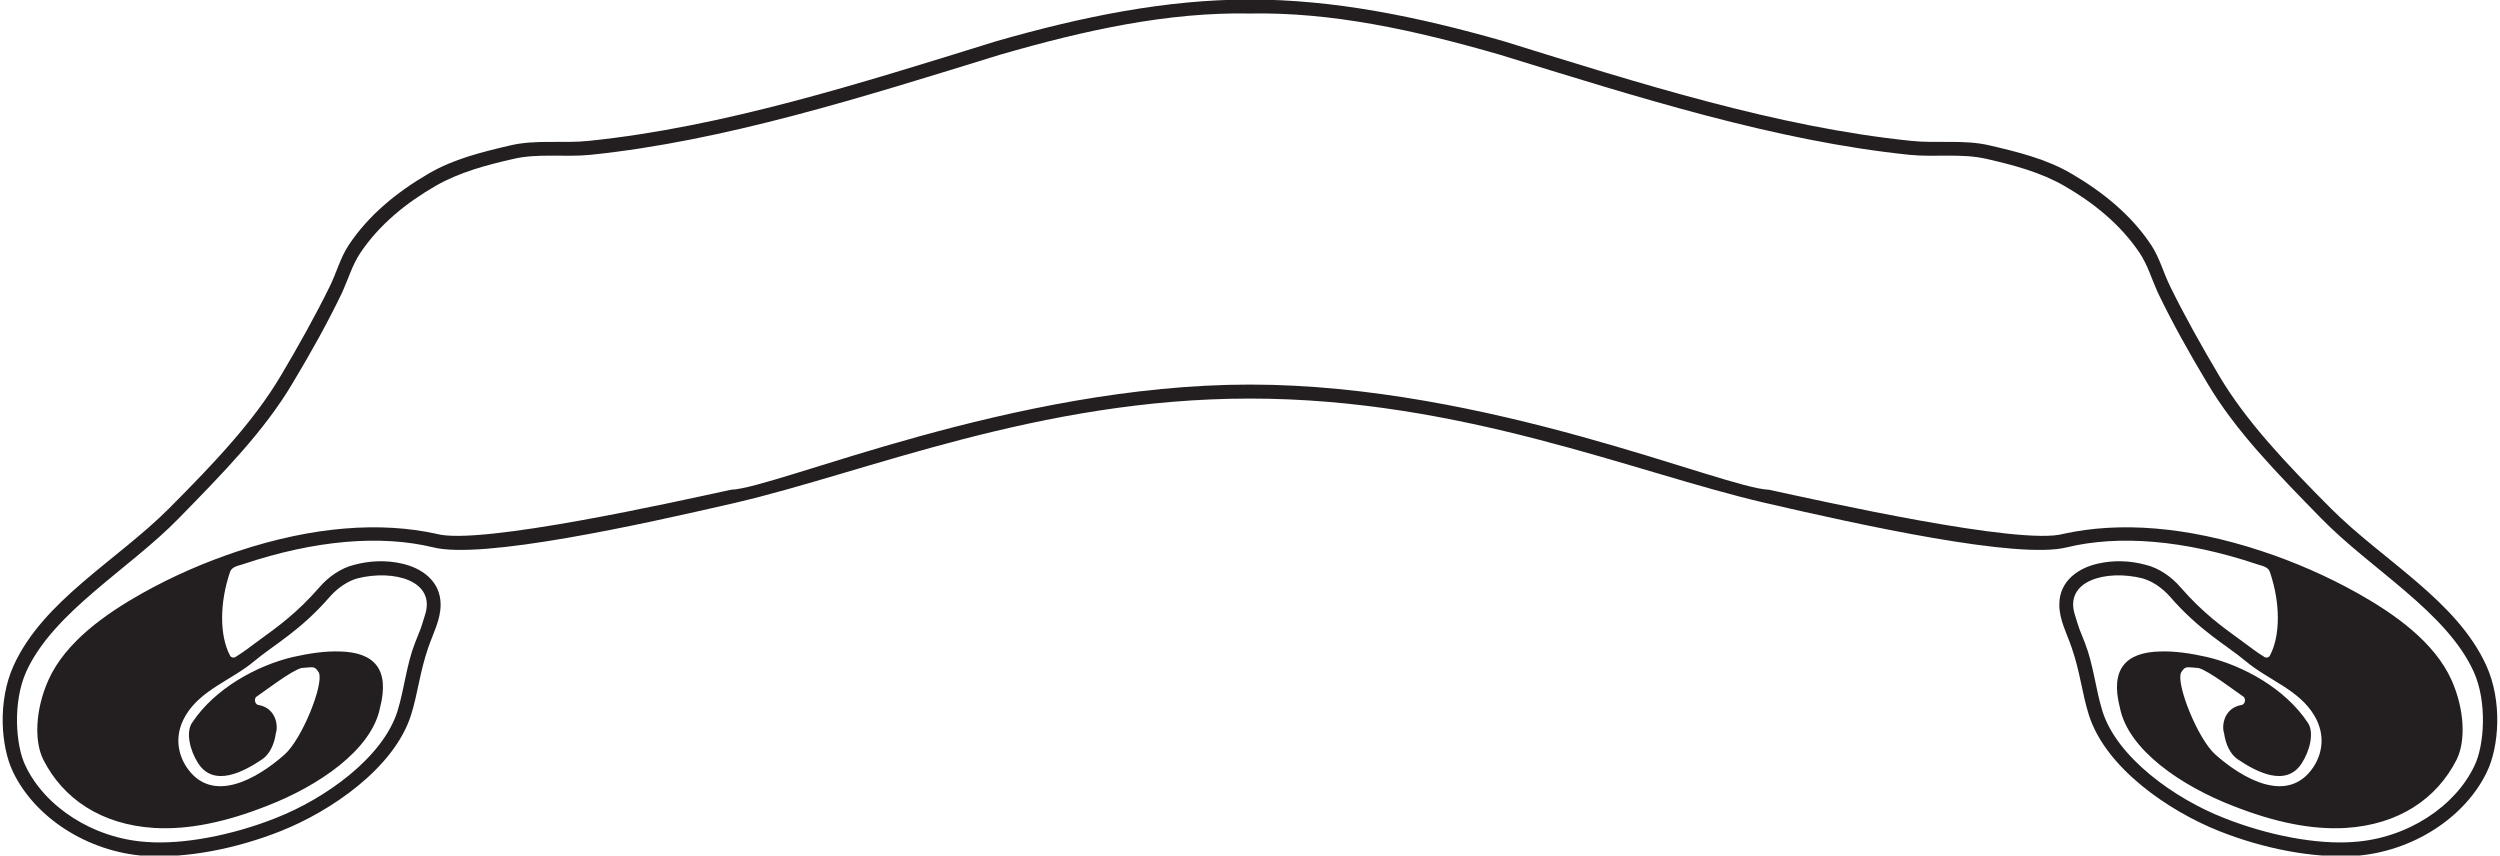 <?xml version="1.0" encoding="UTF-8"?>
<svg xmlns="http://www.w3.org/2000/svg" xmlns:xlink="http://www.w3.org/1999/xlink" width="526pt" height="180pt" viewBox="0 0 526 180" version="1.1">
<g id="surface1">
<path style=" stroke:none;fill-rule:nonzero;fill:rgb(13.73%,12.16%,12.549%);fill-opacity:1;" d="M 523.137 140.07 C 516.922 126.352 501.434 117.992 490.398 106.953 C 480.914 97.418 472.66 88.738 466.93 79.094 C 463.176 72.77 459.641 66.445 456.586 60.23 C 455.191 57.391 454.391 54.281 452.676 51.656 C 448.441 45.227 442.441 40.406 435.852 36.547 C 430.547 33.441 424.598 31.992 418.648 30.602 C 413.238 29.312 407.613 30.227 402.094 29.637 C 373.855 26.742 344.922 17.527 316.414 8.684 C 298.09 3.434 280.566 -0.102 262.992 -0.102 C 245.418 -0.102 227.895 3.434 209.57 8.684 C 181.066 17.527 152.129 26.742 123.895 29.637 C 118.371 30.227 112.746 29.312 107.336 30.602 C 101.387 31.992 95.441 33.441 90.137 36.547 C 83.543 40.406 77.543 45.227 73.309 51.656 C 71.598 54.281 70.793 57.391 69.398 60.23 C 66.344 66.445 62.809 72.77 59.059 79.094 C 53.324 88.738 45.074 97.418 35.59 106.953 C 24.551 117.992 9.066 126.352 2.852 140.07 C -0.527 147.516 0.172 157.109 2.742 162.414 C 7.297 171.949 18.336 179.238 30.605 180.094 C 39.34 180.578 49.68 178.594 59.109 174.844 C 69.613 170.664 82.957 161.609 86.492 150.41 C 87.938 145.801 88.312 141.461 90.082 136.316 C 91.102 133.316 92.707 130.426 92.707 127.211 C 92.707 122.066 88.473 119.441 84.562 118.582 C 81.402 117.832 77.758 117.938 74.488 118.852 C 71.809 119.492 69.133 121.316 67.203 123.566 C 62.488 128.977 58.359 131.926 54.664 134.602 C 52.844 135.941 51.129 137.281 49.52 138.246 C 49.145 138.461 48.609 138.355 48.395 137.926 C 47.324 135.891 46.734 133.211 46.734 129.996 C 46.734 126.996 47.27 123.672 48.395 120.352 C 48.77 119.227 50.055 119.066 51.02 118.742 C 66.508 113.547 80.223 112.527 91.102 115.152 C 101.336 117.777 134.609 110.438 154.758 105.777 C 182.191 99.398 218.625 83.859 262.992 83.859 C 307.359 83.859 343.797 99.398 371.23 105.777 C 391.375 110.438 424.652 117.777 434.887 115.152 C 445.762 112.527 459.48 113.547 474.965 118.742 C 475.93 119.066 477.215 119.227 477.59 120.352 C 478.715 123.672 479.254 126.996 479.254 129.996 C 479.254 133.211 478.664 135.891 477.59 137.926 C 477.375 138.355 476.84 138.461 476.465 138.246 C 474.859 137.281 473.145 135.941 471.32 134.602 C 467.625 131.926 463.496 128.977 458.781 123.566 C 456.855 121.316 454.176 119.492 451.496 118.852 C 448.227 117.938 444.586 117.832 441.422 118.582 C 437.512 119.441 433.277 122.066 433.277 127.211 C 433.277 130.426 434.887 133.316 435.902 136.316 C 437.672 141.461 438.047 145.801 439.492 150.41 C 443.031 161.609 456.371 170.664 466.875 174.844 C 476.305 178.594 486.645 180.578 495.379 180.094 C 507.648 179.238 518.688 171.949 523.242 162.414 C 525.816 157.109 526.512 147.516 523.137 140.07 Z M 520.617 161.125 C 516.598 169.648 506.523 176.398 495.164 177.148 C 487.504 177.738 477.109 175.754 467.945 172.109 C 457.656 168.094 445.387 159.41 442.332 149.555 C 440.887 144.836 440.457 139.801 438.637 135.191 C 437.352 131.977 437.617 132.781 436.602 129.512 C 434.137 122.172 443.137 119.762 450.801 121.691 C 452.73 122.227 454.871 123.617 456.531 125.496 C 462.855 132.781 468.32 135.621 472.555 139.156 C 477.215 143.07 483.699 145.105 486.914 150.52 C 489.379 154.645 488.574 158.66 486.699 161.449 C 481.34 169.379 471.805 163.805 466.125 158.77 C 462.426 155.5 457.82 143.98 458.891 141.516 C 459.855 140.016 459.961 140.391 462.59 140.551 C 464.891 141.246 469.93 145.16 472.125 146.66 C 472.605 147.25 472.23 148.266 471.645 148.32 C 467.891 148.965 467.41 152.715 467.945 154.27 C 468.266 156.625 469.285 158.715 470.785 159.734 C 474.805 162.465 481.02 165.68 484.289 160.59 C 486.059 157.859 486.914 154.055 485.574 152.07 C 480.754 144.785 471.855 140.016 464.41 138.246 C 460.871 137.445 457.496 136.961 454.496 137.07 C 447.211 137.23 443.941 140.82 446.031 148.91 C 447.801 157.859 459.105 165.414 469.77 169.539 C 478.449 172.969 486.324 174.629 493.559 174.199 C 504.648 173.504 512.688 168.094 516.867 159.84 C 518.848 155.875 518.527 149.18 515.797 143.07 C 512.203 135.086 503.848 129.191 496.023 124.797 C 489.594 121.207 482.844 118.262 475.875 115.957 C 460.016 110.707 445.871 109.742 434.188 112.312 C 425.242 114.887 382.645 105.293 372.195 103.043 C 362.656 102.723 312.934 80.914 262.992 80.914 C 213.055 80.914 163.328 102.723 153.793 103.043 C 143.344 105.293 100.746 114.887 91.797 112.312 C 80.117 109.742 65.969 110.707 50.109 115.957 C 43.145 118.262 36.391 121.207 29.961 124.797 C 22.141 129.191 13.781 135.086 10.191 143.07 C 7.457 149.18 7.137 155.875 9.117 159.84 C 13.297 168.094 21.336 173.504 32.426 174.199 C 39.66 174.629 47.539 172.969 56.219 169.539 C 66.883 165.414 78.188 157.859 79.957 148.91 C 82.043 140.82 78.777 137.23 71.488 137.07 C 68.488 136.961 65.113 137.445 61.578 138.246 C 54.129 140.016 45.234 144.785 40.41 152.07 C 39.07 154.055 39.93 157.859 41.695 160.59 C 44.965 165.68 51.18 162.465 55.199 159.734 C 56.699 158.715 57.719 156.625 58.039 154.27 C 58.574 152.715 58.094 148.965 54.344 148.32 C 53.754 148.266 53.379 147.25 53.859 146.66 C 56.059 145.16 61.094 141.246 63.398 140.551 C 66.023 140.391 66.129 140.016 67.094 141.516 C 68.168 143.98 63.559 155.5 59.859 158.77 C 54.18 163.805 44.645 169.379 39.285 161.449 C 37.41 158.66 36.605 154.645 39.07 150.52 C 42.285 145.105 48.77 143.07 53.43 139.156 C 57.664 135.621 63.129 132.781 69.453 125.496 C 71.113 123.617 73.258 122.227 75.188 121.691 C 82.848 119.762 91.852 122.172 89.387 129.512 C 88.367 132.781 88.637 131.977 87.348 135.191 C 85.527 139.801 85.098 144.836 83.652 149.555 C 80.598 159.41 68.328 168.094 58.039 172.109 C 48.879 175.754 38.48 177.738 30.82 177.148 C 19.461 176.398 9.387 169.648 5.367 161.125 C 3.277 156.895 2.637 147.676 5.527 141.301 C 11.262 128.711 27.176 119.762 37.57 109.098 C 46.949 99.508 55.629 90.664 61.578 80.594 C 65.379 74.27 68.969 67.84 72.023 61.465 C 73.258 58.73 74.113 55.785 75.777 53.266 C 79.793 47.266 85.422 42.711 91.637 39.121 C 96.672 36.227 102.352 34.727 107.98 33.441 C 113.281 32.207 118.801 33.117 124.16 32.582 C 152.398 29.688 181.547 20.418 210.375 11.523 C 228.539 6.273 245.793 2.523 262.992 2.844 C 280.191 2.523 297.445 6.273 315.609 11.523 C 344.438 20.418 373.586 29.688 401.824 32.582 C 407.184 33.117 412.703 32.207 418.008 33.441 C 423.633 34.727 429.312 36.227 434.352 39.121 C 440.566 42.711 446.191 47.266 450.211 53.266 C 451.871 55.785 452.73 58.73 453.961 61.465 C 457.016 67.84 460.605 74.27 464.41 80.594 C 470.355 90.664 479.039 99.508 488.414 109.098 C 498.809 119.762 514.723 128.711 520.457 141.301 C 523.352 147.676 522.707 156.895 520.617 161.125 "/>
</g>
</svg>
